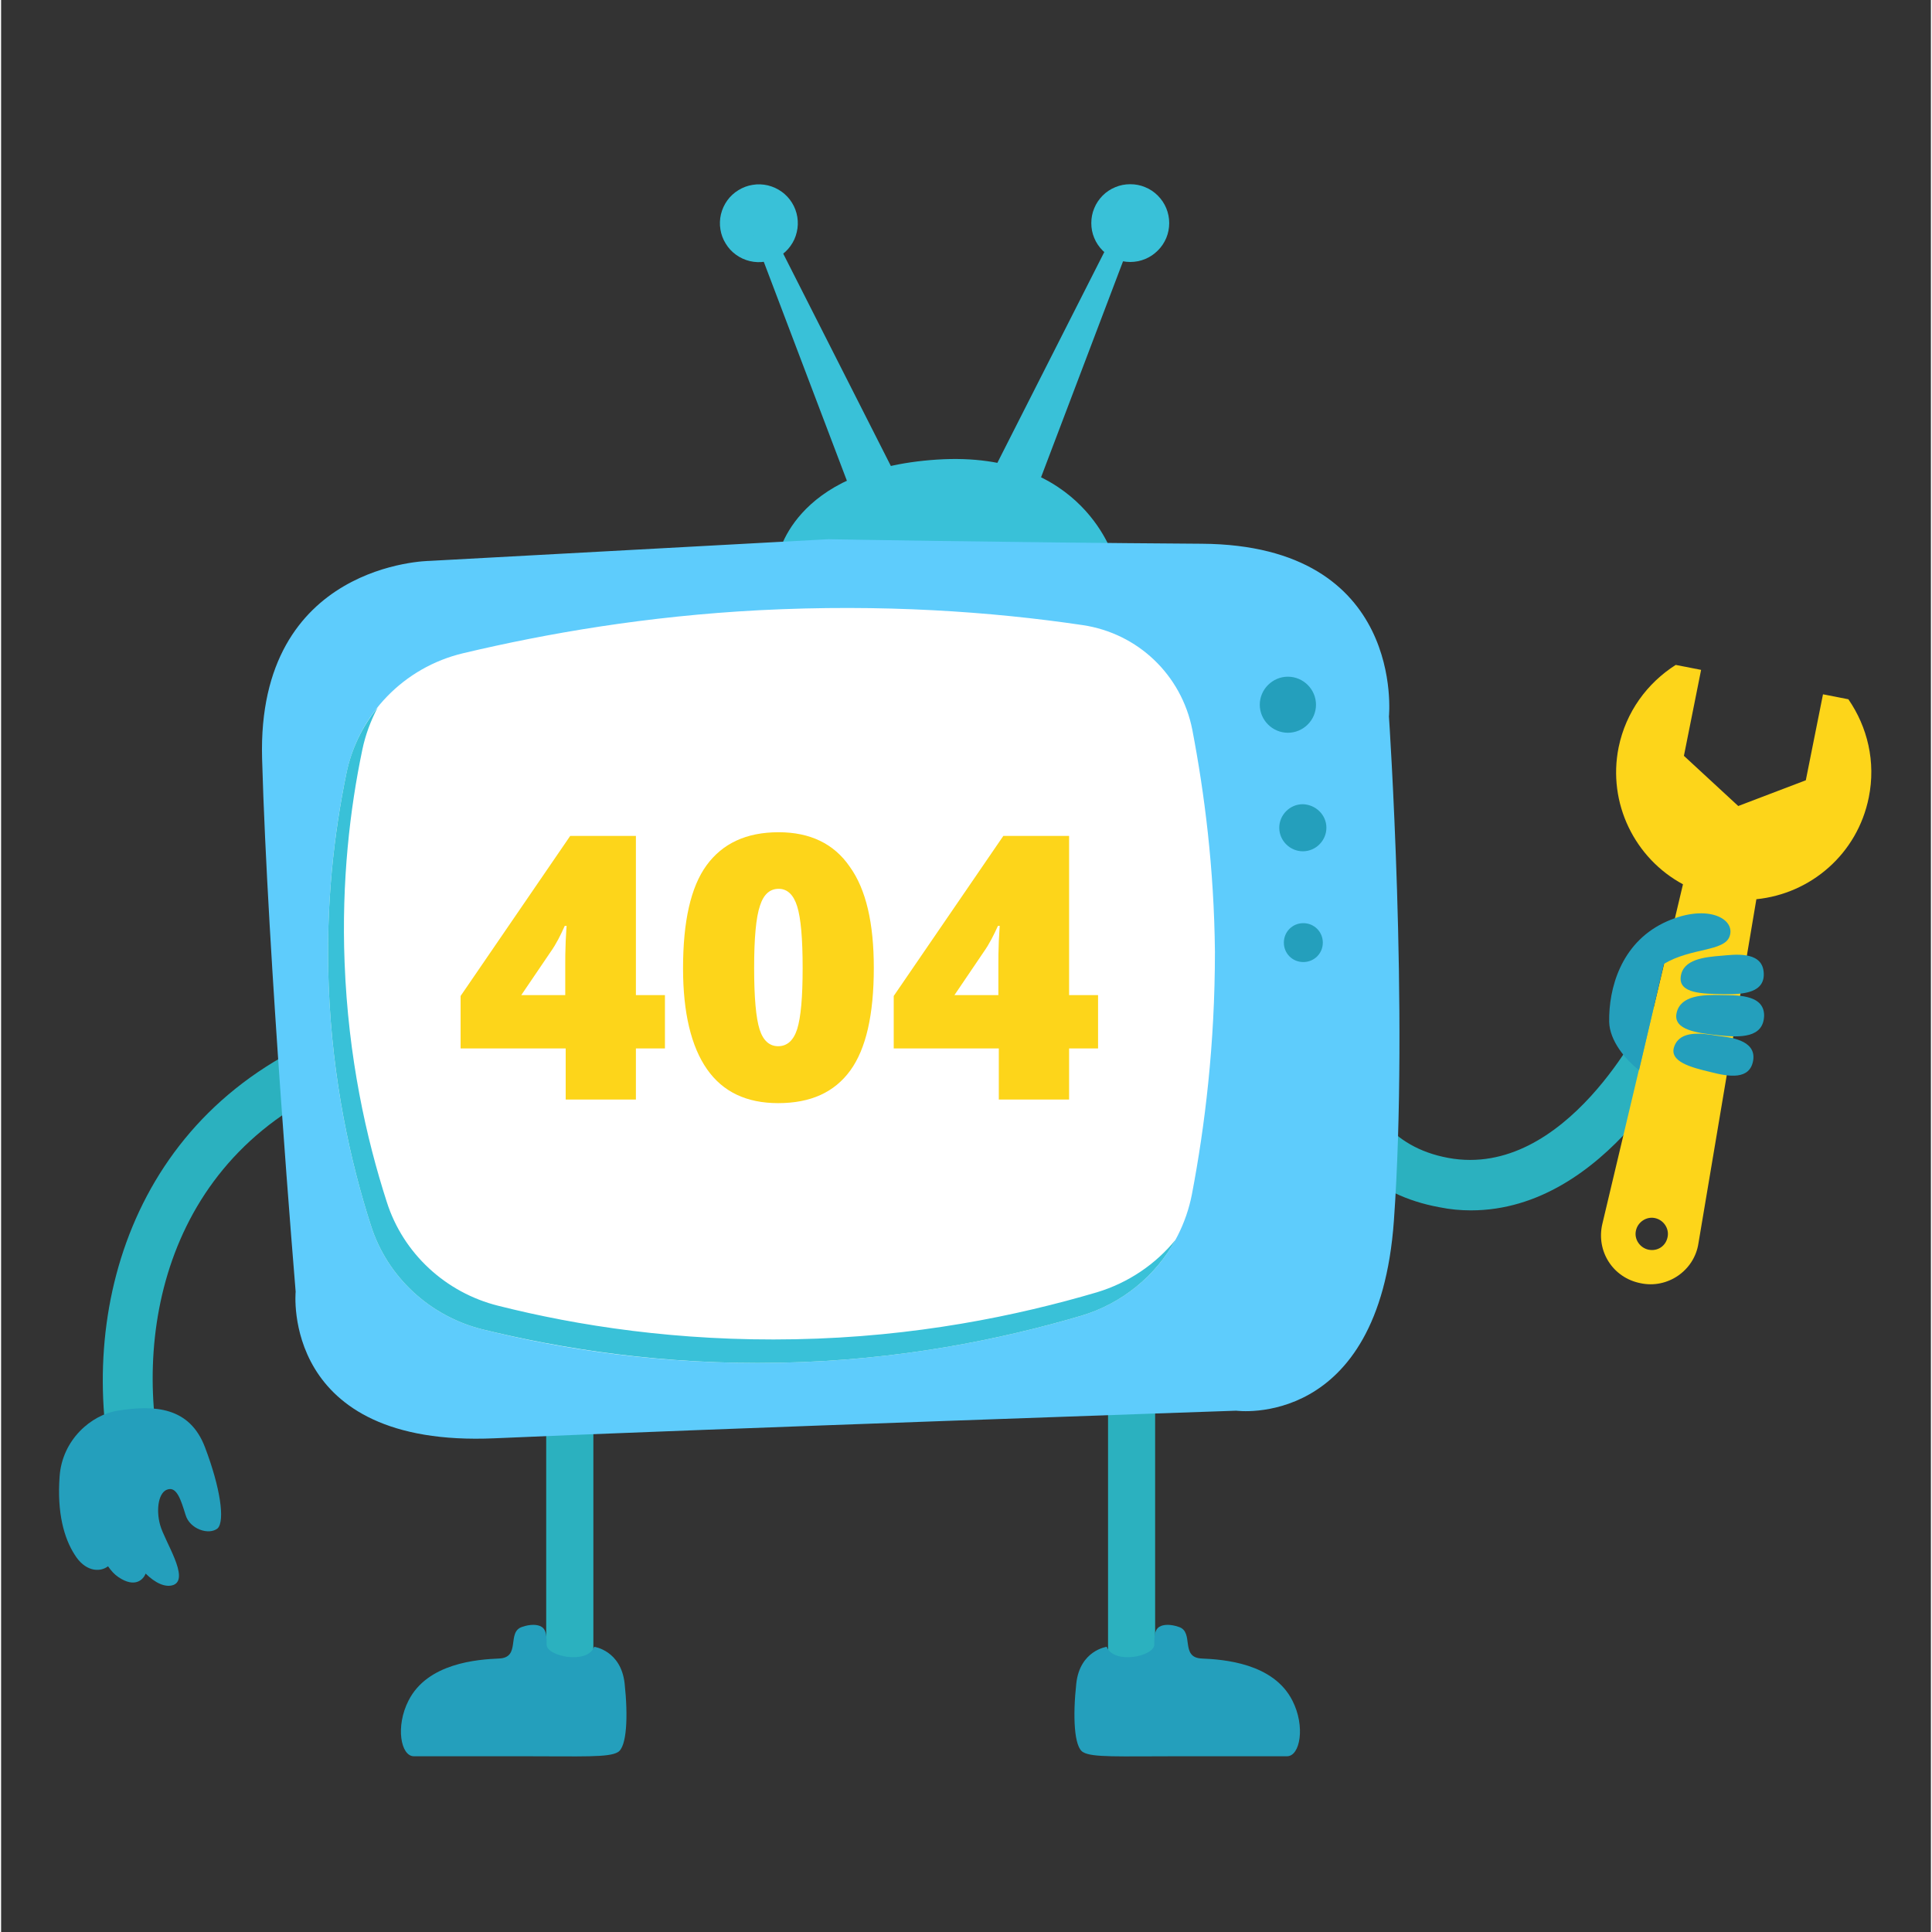 <svg xmlns="http://www.w3.org/2000/svg" xmlns:xlink="http://www.w3.org/1999/xlink" width="140" zoomAndPan="magnify" viewBox="0 0 104.88 105" height="140" preserveAspectRatio="xMidYMid meet" version="1.0"><rect x="0" y="0" width="104.88" height="105" fill="#333333" stroke="none"/><defs><clipPath id="a132c9cddf"><path d="M 3.02 76 L 12 76 L 12 87 L 3.02 87 Z M 3.02 76 " clip-rule="nonzero"/></clipPath><clipPath id="25013653dc"><path d="M 86 36 L 101.906 36 L 101.906 70 L 86 70 Z M 86 36 " clip-rule="nonzero"/></clipPath><clipPath id="39325b5d3b"><path d="M 58 88 L 71 88 L 71 95.523 L 58 95.523 Z M 58 88 " clip-rule="nonzero"/></clipPath><clipPath id="ef10022d7d"><path d="M 21 88 L 34 88 L 34 95.523 L 21 95.523 Z M 21 88 " clip-rule="nonzero"/></clipPath></defs><path fill="#2bb1bf" d="M 7.215 80.281 C 6.578 80.281 5.984 79.816 5.887 79.152 C 4.238 69.762 8.102 58.75 20.465 55.309 C 21.203 55.113 21.941 55.531 22.141 56.242 C 22.336 56.957 21.918 57.719 21.203 57.914 C 9.727 61.086 7.215 71.09 8.57 78.66 C 8.695 79.398 8.203 80.109 7.465 80.234 C 7.363 80.281 7.289 80.281 7.215 80.281 Z M 7.215 80.281 " fill-opacity="1" fill-rule="nonzero"/><g clip-path="url(#a132c9cddf)"><path fill="#249fbc" d="M 11.082 78.66 C 10.246 76.449 8.324 76.348 6.332 76.668 C 4.902 76.891 3.324 78.242 3.18 80.234 C 3.031 82.223 3.426 83.602 3.992 84.484 C 4.531 85.371 5.32 85.492 5.812 85.125 C 5.984 85.371 6.156 85.566 6.379 85.715 C 7.289 86.328 7.734 85.836 7.855 85.52 C 8.375 86.035 8.941 86.305 9.383 86.133 C 10.246 85.762 8.891 83.773 8.645 82.887 C 8.398 82.004 8.57 81.07 9.062 80.945 C 9.555 80.797 9.777 81.535 10.023 82.324 C 10.246 83.109 11.305 83.453 11.773 83.059 C 12.168 82.641 11.922 80.871 11.082 78.66 Z M 11.082 78.66 " fill-opacity="1" fill-rule="nonzero"/></g><path fill="#2bb1bf" d="M 79.883 65.781 C 79.316 65.781 78.75 65.73 78.16 65.609 C 70.918 64.281 70.18 56.734 70.797 52.949 C 70.918 52.211 71.609 51.695 72.348 51.82 C 73.086 51.941 73.578 52.629 73.48 53.367 C 73.43 53.711 72.227 61.75 78.652 62.93 C 85.055 64.109 89.312 55.383 89.363 55.285 C 89.684 54.598 90.496 54.324 91.184 54.645 C 91.852 54.965 92.145 55.777 91.824 56.465 C 91.629 56.906 87.27 65.781 79.883 65.781 Z M 79.883 65.781 " fill-opacity="1" fill-rule="nonzero"/><g clip-path="url(#25013653dc)"><path fill="#fdd51a" d="M 92.246 67.574 L 95.395 48.871 C 98.352 48.574 100.887 46.41 101.504 43.34 C 101.898 41.398 101.43 39.504 100.395 38.004 L 99.016 37.734 L 98.082 42.406 L 94.41 43.805 L 91.457 41.078 L 92.391 36.406 L 91.012 36.137 C 89.461 37.121 88.305 38.695 87.91 40.609 C 87.293 43.66 88.797 46.656 91.406 48.059 L 87.023 66.52 C 86.68 67.992 87.59 69.441 89.094 69.738 C 90.57 70.059 92.023 69.051 92.246 67.574 Z M 89.535 67.918 C 89.066 67.82 88.746 67.352 88.848 66.887 C 88.945 66.418 89.414 66.102 89.879 66.199 C 90.348 66.297 90.668 66.762 90.57 67.23 C 90.473 67.723 90.027 68.016 89.535 67.918 Z M 89.535 67.918 " fill-opacity="1" fill-rule="nonzero"/></g><path fill="#249fbc" d="M 89.02 58.16 C 88.281 57.594 87.418 56.562 87.395 55.531 C 87.367 53.711 88.035 51.305 90.324 50.172 C 92.637 49.043 94.289 49.902 93.941 50.887 C 93.648 51.723 91.852 51.5 90.371 52.383 Z M 89.02 58.16 " fill-opacity="1" fill-rule="nonzero"/><path fill="#249fbc" d="M 93.5 51.941 C 92.562 52.016 91.406 52.137 91.285 53.074 C 91.16 54.008 92.492 54.008 93.598 54.031 C 94.707 54.055 95.914 53.957 95.789 52.801 C 95.668 51.648 94.117 51.895 93.5 51.941 Z M 93.5 51.941 " fill-opacity="1" fill-rule="nonzero"/><path fill="#249fbc" d="M 93.5 54.082 C 92.516 54.055 91.285 54.082 91.062 55.039 C 90.84 55.996 92.219 56.145 93.375 56.27 C 94.535 56.391 95.789 56.414 95.816 55.188 C 95.816 53.98 94.164 54.105 93.5 54.082 Z M 93.5 54.082 " fill-opacity="1" fill-rule="nonzero"/><path fill="#249fbc" d="M 93.277 56.293 C 92.391 56.145 91.258 55.996 90.938 56.859 C 90.617 57.695 91.852 58.012 92.883 58.258 C 93.918 58.527 95.051 58.703 95.223 57.621 C 95.395 56.488 93.871 56.367 93.277 56.293 Z M 93.277 56.293 " fill-opacity="1" fill-rule="nonzero"/><path fill="#2bb1bf" d="M 61.438 91.172 C 60.75 91.172 60.16 90.605 60.16 89.895 L 60.16 72.539 C 60.16 71.852 60.727 71.262 61.438 71.262 C 62.129 71.262 62.719 71.828 62.719 72.539 L 62.719 89.895 C 62.695 90.605 62.129 91.172 61.438 91.172 Z M 61.438 91.172 " fill-opacity="1" fill-rule="nonzero"/><g clip-path="url(#39325b5d3b)"><path fill="#249fbc" d="M 60.086 89.5 C 60.086 89.5 58.633 89.695 58.434 91.492 C 58.238 93.285 58.312 94.957 58.805 95.227 C 59.297 95.523 60.75 95.449 63.902 95.449 C 67.055 95.449 69.172 95.449 69.887 95.449 C 70.598 95.449 70.895 93.824 70.18 92.426 C 69.148 90.383 66.438 90.188 65.258 90.137 C 64.051 90.09 64.863 88.688 64 88.418 C 63.582 88.27 63.164 88.27 62.941 88.418 C 62.672 88.59 62.672 88.984 62.672 89.375 C 62.695 90.016 60.48 90.484 60.086 89.5 Z M 60.086 89.5 " fill-opacity="1" fill-rule="nonzero"/></g><path fill="#2bb1bf" d="M 30.906 91.172 C 30.215 91.172 29.625 90.605 29.625 89.895 L 29.625 72.539 C 29.625 71.852 30.191 71.262 30.906 71.262 C 31.594 71.262 32.188 71.828 32.188 72.539 L 32.188 89.895 C 32.16 90.605 31.594 91.172 30.906 91.172 Z M 30.906 91.172 " fill-opacity="1" fill-rule="nonzero"/><g clip-path="url(#ef10022d7d)"><path fill="#249fbc" d="M 32.234 89.5 C 32.234 89.5 33.688 89.695 33.887 91.492 C 34.082 93.285 34.008 94.957 33.516 95.227 C 33.023 95.523 31.57 95.449 28.418 95.449 C 25.266 95.449 23.148 95.449 22.434 95.449 C 21.719 95.449 21.426 93.824 22.141 92.426 C 23.172 90.383 25.883 90.188 27.062 90.137 C 28.27 90.09 27.457 88.688 28.32 88.418 C 28.738 88.27 29.156 88.27 29.379 88.418 C 29.648 88.59 29.648 88.984 29.648 89.375 C 29.625 90.016 31.867 90.484 32.234 89.5 Z M 32.234 89.5 " fill-opacity="1" fill-rule="nonzero"/></g><path fill="#39c1d8" d="M 42.184 30.41 C 42.184 30.41 42.871 25.496 50.875 24.977 C 58.879 24.461 60.504 30.41 60.504 30.41 Z M 42.184 30.41 " fill-opacity="1" fill-rule="evenodd"/><path fill="#5eccfc" d="M 44.965 29.305 L 23.273 30.484 C 23.273 30.484 13.891 30.582 14.184 41.227 C 14.48 51.867 16.008 70.203 16.008 70.203 C 16.008 70.203 15.172 78.684 26.816 78.168 C 38.465 77.652 67.129 76.668 67.129 76.668 C 67.129 76.668 74.883 77.727 75.695 66.344 C 76.508 54.965 75.426 38.938 75.426 38.938 C 75.426 38.938 76.363 29.625 65.258 29.551 C 54.152 29.477 44.965 29.305 44.965 29.305 Z M 44.965 29.305 " fill-opacity="1" fill-rule="evenodd"/><path fill="#ffffff" d="M 64.715 64.922 C 64.098 68.066 61.785 70.574 58.707 71.508 C 54.371 72.785 48.809 73.941 42.305 74.062 C 35.93 74.188 30.438 73.324 26.152 72.246 C 23.297 71.531 20.98 69.395 20.094 66.59 C 18.988 63.148 18.004 58.75 17.805 53.59 C 17.633 49.164 18.102 45.23 18.766 42.035 C 19.43 38.816 21.895 36.262 25.117 35.5 C 29.676 34.418 35.09 33.484 41.199 33.164 C 47.871 32.82 53.832 33.238 58.781 33.973 C 61.785 34.418 64.148 36.68 64.738 39.652 C 65.402 43.117 65.922 47.172 65.969 51.723 C 65.969 56.734 65.43 61.184 64.715 64.922 Z M 64.715 64.922 " fill-opacity="1" fill-rule="evenodd"/><path fill="#39c1d8" d="M 59.566 70.23 C 55.234 71.508 49.668 72.664 43.168 72.785 C 36.789 72.91 31.301 72.047 27.016 70.965 C 24.16 70.254 21.844 68.117 20.957 65.312 C 19.848 61.871 18.863 57.473 18.668 52.312 C 18.496 47.887 18.961 43.953 19.629 40.758 C 19.801 39.922 20.094 39.16 20.465 38.449 C 19.629 39.48 19.035 40.711 18.766 42.035 C 18.102 45.258 17.633 49.164 17.805 53.59 C 18.004 58.727 18.988 63.148 20.094 66.59 C 20.98 69.395 23.297 71.531 26.152 72.246 C 30.438 73.301 35.953 74.188 42.305 74.062 C 48.809 73.941 54.371 72.785 58.707 71.508 C 60.922 70.844 62.746 69.344 63.828 67.379 C 62.746 68.707 61.266 69.715 59.566 70.23 Z M 59.566 70.23 " fill-opacity="1" fill-rule="evenodd"/><path fill="#39c1d8" d="M 63.324 11.316 C 63.43 11.574 63.484 11.844 63.484 12.125 C 63.484 12.406 63.43 12.676 63.324 12.934 C 63.215 13.191 63.062 13.422 62.863 13.617 C 62.664 13.816 62.438 13.969 62.176 14.078 C 61.918 14.184 61.648 14.238 61.367 14.238 C 61.086 14.238 60.816 14.184 60.555 14.078 C 60.297 13.969 60.066 13.816 59.867 13.617 C 59.672 13.422 59.516 13.191 59.41 12.934 C 59.301 12.676 59.25 12.406 59.25 12.125 C 59.25 11.844 59.301 11.574 59.41 11.316 C 59.516 11.055 59.672 10.828 59.867 10.629 C 60.066 10.43 60.297 10.277 60.555 10.172 C 60.816 10.062 61.086 10.012 61.367 10.012 C 61.648 10.012 61.918 10.062 62.176 10.172 C 62.438 10.277 62.664 10.43 62.863 10.629 C 63.062 10.828 63.215 11.055 63.324 11.316 Z M 63.324 11.316 " fill-opacity="1" fill-rule="nonzero"/><path fill="#39c1d8" d="M 41.668 10.074 C 41.941 10.141 42.191 10.254 42.422 10.418 C 42.648 10.582 42.836 10.781 42.984 11.02 C 43.133 11.262 43.227 11.516 43.273 11.793 C 43.316 12.07 43.309 12.344 43.242 12.617 C 43.18 12.891 43.066 13.141 42.902 13.367 C 42.738 13.598 42.535 13.785 42.297 13.93 C 42.059 14.078 41.801 14.176 41.523 14.219 C 41.246 14.266 40.969 14.254 40.695 14.191 C 40.422 14.125 40.172 14.012 39.945 13.848 C 39.715 13.684 39.527 13.48 39.383 13.242 C 39.234 13.004 39.137 12.746 39.094 12.473 C 39.047 12.195 39.059 11.918 39.121 11.648 C 39.188 11.375 39.301 11.125 39.465 10.895 C 39.629 10.668 39.832 10.48 40.07 10.336 C 40.309 10.188 40.566 10.09 40.844 10.047 C 41.121 10 41.395 10.012 41.668 10.074 Z M 41.668 10.074 " fill-opacity="1" fill-rule="nonzero"/><path fill="#249fbc" d="M 71.461 38.301 C 71.461 39.137 70.773 39.824 69.934 39.824 C 69.098 39.824 68.406 39.137 68.406 38.301 C 68.406 37.465 69.098 36.777 69.934 36.777 C 70.773 36.777 71.461 37.465 71.461 38.301 Z M 71.461 38.301 " fill-opacity="1" fill-rule="evenodd"/><path fill="#249fbc" d="M 72.027 44.984 C 72.027 45.676 71.461 46.266 70.746 46.266 C 70.059 46.266 69.465 45.699 69.465 44.984 C 69.465 44.297 70.031 43.707 70.746 43.707 C 71.461 43.73 72.027 44.297 72.027 44.984 Z M 72.027 44.984 " fill-opacity="1" fill-rule="evenodd"/><path fill="#249fbc" d="M 71.832 51.23 C 71.832 51.82 71.363 52.285 70.773 52.285 C 70.18 52.285 69.715 51.82 69.715 51.23 C 69.715 50.641 70.18 50.172 70.773 50.172 C 71.363 50.172 71.832 50.641 71.832 51.23 Z M 71.832 51.23 " fill-opacity="1" fill-rule="evenodd"/><path fill="#39c1d8" d="M 60.555 12.516 L 53.387 26.648 L 55.922 27.512 L 61.512 12.785 Z M 60.555 12.516 " fill-opacity="1" fill-rule="evenodd"/><path fill="#39c1d8" d="M 41.863 12.516 L 49.027 26.648 L 46.492 27.512 L 40.902 12.785 Z M 41.863 12.516 " fill-opacity="1" fill-rule="evenodd"/><path fill="#fdd51a" d="M 36.078 56.98 L 34.5 56.98 L 34.5 59.758 L 30.684 59.758 L 30.684 56.98 L 24.973 56.98 L 24.973 54.129 L 30.93 45.43 L 34.5 45.43 L 34.5 54.082 L 36.078 54.082 Z M 30.66 54.105 L 30.66 52.434 C 30.66 52.113 30.66 51.695 30.684 51.156 C 30.707 50.613 30.734 50.344 30.734 50.32 L 30.633 50.32 C 30.414 50.812 30.168 51.305 29.871 51.723 L 28.27 54.082 L 30.66 54.082 Z M 30.66 54.105 " fill-opacity="1" fill-rule="nonzero"/><path fill="#fdd51a" d="M 47.43 52.605 C 47.43 55.137 47.008 57.004 46.148 58.184 C 45.285 59.363 44.004 59.953 42.23 59.953 C 40.508 59.953 39.227 59.34 38.367 58.113 C 37.504 56.883 37.062 55.039 37.062 52.629 C 37.062 50.074 37.48 48.207 38.34 47.027 C 39.203 45.848 40.484 45.23 42.258 45.23 C 43.957 45.23 45.262 45.848 46.121 47.102 C 47.008 48.328 47.43 50.172 47.43 52.605 Z M 40.926 52.605 C 40.926 54.227 41.027 55.332 41.223 55.949 C 41.418 56.562 41.766 56.859 42.23 56.859 C 42.727 56.859 43.07 56.539 43.266 55.926 C 43.465 55.285 43.562 54.203 43.562 52.605 C 43.562 51.008 43.465 49.902 43.266 49.262 C 43.07 48.625 42.727 48.305 42.258 48.305 C 41.789 48.305 41.445 48.598 41.246 49.215 C 41.027 49.852 40.926 50.984 40.926 52.605 Z M 40.926 52.605 " fill-opacity="1" fill-rule="nonzero"/><path fill="#fdd51a" d="M 59.617 56.98 L 58.043 56.98 L 58.043 59.758 L 54.223 59.758 L 54.223 56.98 L 48.512 56.98 L 48.512 54.129 L 54.469 45.43 L 58.043 45.43 L 58.043 54.082 L 59.617 54.082 Z M 54.199 54.105 L 54.199 52.434 C 54.199 52.113 54.199 51.695 54.223 51.156 C 54.25 50.613 54.273 50.344 54.273 50.32 L 54.176 50.32 C 53.953 50.812 53.707 51.305 53.41 51.723 L 51.812 54.082 L 54.199 54.082 Z M 54.199 54.105 " fill-opacity="1" fill-rule="nonzero"/></svg>